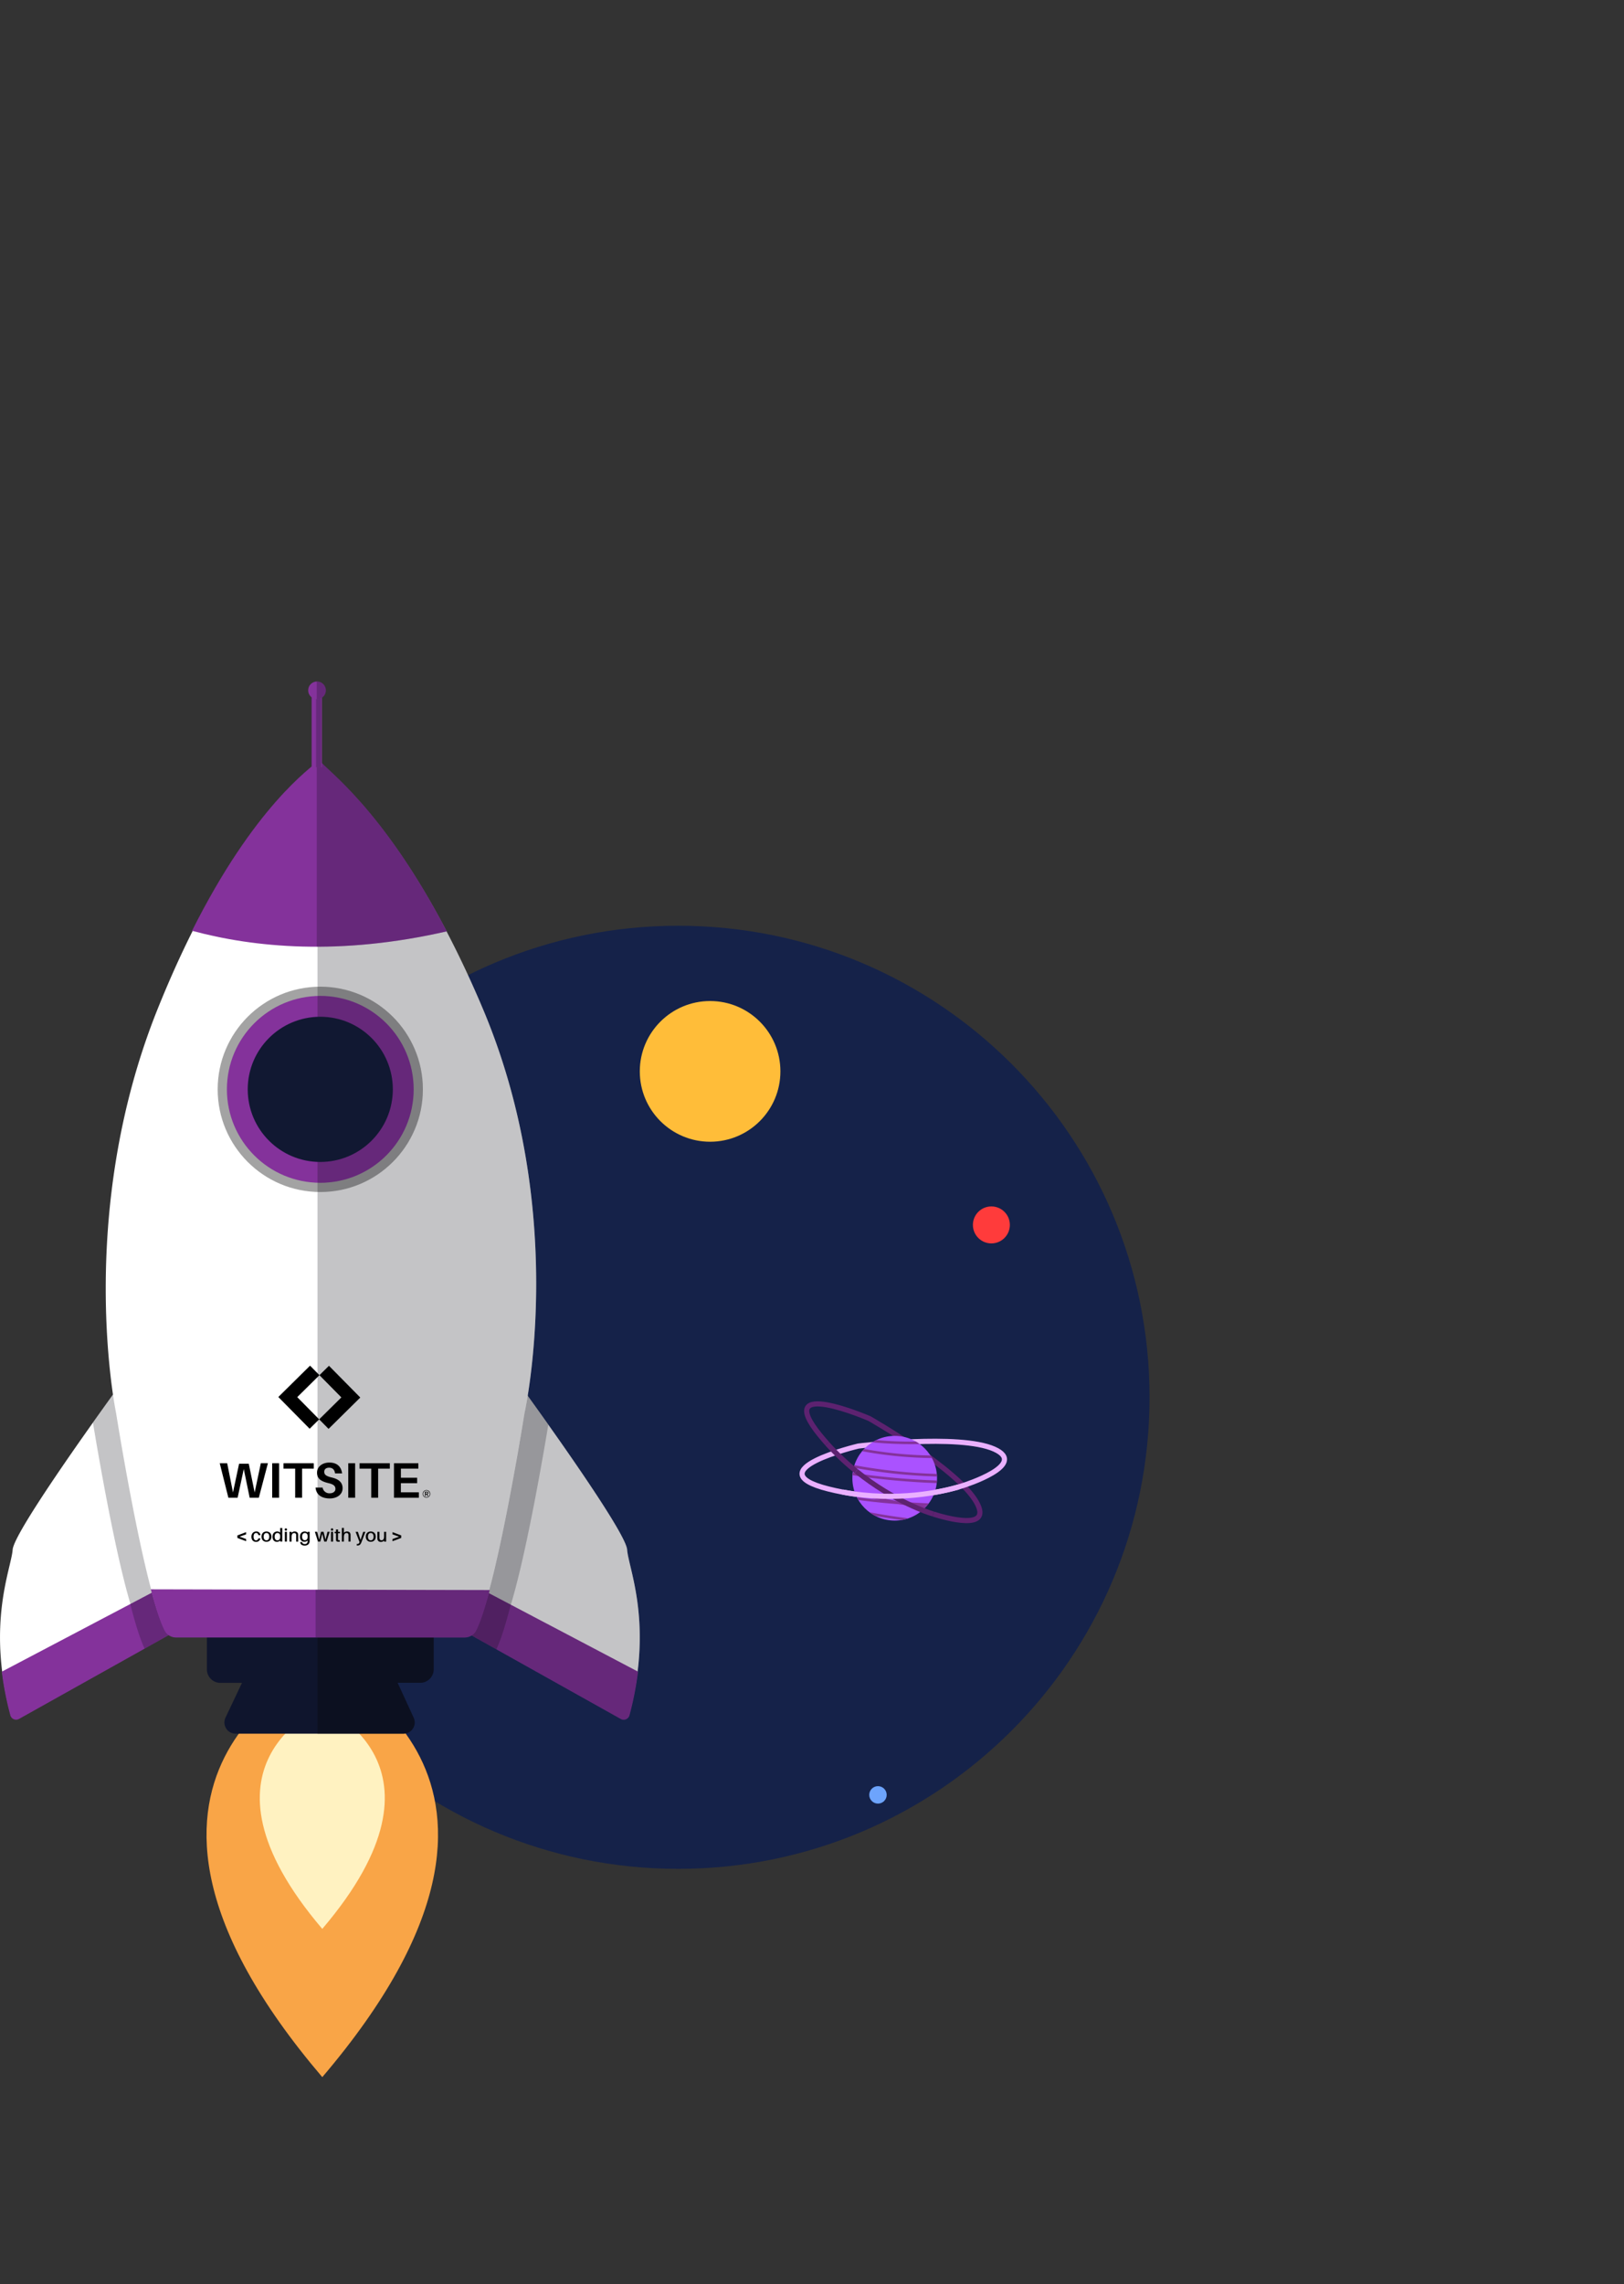 <svg xmlns="http://www.w3.org/2000/svg" xmlns:xlink="http://www.w3.org/1999/xlink" viewBox="0 0 1582.26 2224.13"><rect x="0" y="0" width="1582.26" height="2224.13" fill="#333333" stroke="none"/><defs><style>.cls-1{fill:#aa52ff;}.cls-2{fill:#0f152d;}.cls-3{fill:#84329b;}.cls-12,.cls-13,.cls-35,.cls-4,.cls-5{fill:none;stroke-miterlimit:10;}.cls-4{stroke:#84329b;stroke-width:10px;}.cls-35,.cls-5{stroke:#090b14;}.cls-12,.cls-13,.cls-35,.cls-5{stroke-width:5px;}.cls-6{fill:#fff;}.cls-7{fill:#a3a3a3;}.cls-8{fill:#152249;}.cls-9{fill:#ffbd39;}.cls-10{fill:#ff3b3b;}.cls-11{fill:#6da4fc;}.cls-12{stroke:#5d2270;}.cls-13{stroke:#eab0ff;}.cls-14{clip-path:url(#clip-path);}.cls-15{fill:#f9a547;}.cls-16{fill:#fff2c1;}.cls-17{clip-path:url(#clip-path-2);}.cls-18,.cls-20{fill:#090b14;}.cls-18{opacity:0.49;}.cls-19{clip-path:url(#clip-path-3);}.cls-20,.cls-33,.cls-35{opacity:0.24;}.cls-21{clip-path:url(#clip-path-4);}.cls-22{clip-path:url(#clip-path-5);}.cls-23{clip-path:url(#clip-path-6);}.cls-24{fill:#e2e2e2;}.cls-25{clip-path:url(#clip-path-7);}.cls-26{clip-path:url(#clip-path-8);}.cls-27{clip-path:url(#clip-path-9);}.cls-28{clip-path:url(#clip-path-10);}.cls-29{fill:#111832;}.cls-30{fill:#7a7a7a;}.cls-31{clip-path:url(#clip-path-11);}.cls-32{clip-path:url(#clip-path-12);}.cls-34{clip-path:url(#clip-path-13);}.cls-36{clip-path:url(#clip-path-14);}</style><clipPath id="clip-path" transform="translate(0 663.59)"><circle class="cls-1" cx="871.7" cy="775.83" r="41.24"/></clipPath><clipPath id="clip-path-2" transform="translate(0 663.59)"><path class="cls-2" d="M201.6,924.89V962a13.1,13.1,0,0,0,13.1,13.1h21.06l-16.06,33.85a10.93,10.93,0,0,0,9.88,15.62H393.06A10.93,10.93,0,0,0,403,1009l-15.63-34h22A13.1,13.1,0,0,0,422.51,962V924.89Z"/></clipPath><clipPath id="clip-path-3" transform="translate(0 663.59)"><path class="cls-6" d="M120.62,695.66A5.83,5.83,0,0,0,110.34,694c-23,31.88-96.76,134.93-98,151.35-1.46,19-25.64,72-2,160.54a5.83,5.83,0,0,0,8.48,3.58l166.13-92.92a5.81,5.81,0,0,0,2.71-6.82Z"/></clipPath><clipPath id="clip-path-4" transform="translate(0 663.59)"><path class="cls-6" d="M502.73,695.66A5.83,5.83,0,0,1,513,694c23,31.88,96.75,134.93,98,151.35,1.46,19,25.64,72,2,160.54a5.82,5.82,0,0,1-8.47,3.58L438.43,916.54a5.8,5.8,0,0,1-2.71-6.82Z"/></clipPath><clipPath id="clip-path-5" transform="translate(0 663.59)"><path class="cls-3" d="M621.59,964.18a307.77,307.77,0,0,1-8.3,42.45,5.82,5.82,0,0,1-8.47,3.58L438.69,917.29a5.82,5.82,0,0,1-2.72-6.82l11.81-37.71"/></clipPath><clipPath id="clip-path-6" transform="translate(0 663.59)"><path class="cls-3" d="M1.76,964.18a307.77,307.77,0,0,0,8.3,42.45,5.82,5.82,0,0,0,8.47,3.58l166.13-92.92a5.82,5.82,0,0,0,2.72-6.82l-11.81-37.71"/></clipPath><clipPath id="clip-path-7" transform="translate(0 663.59)"><path class="cls-6" d="M470.54,318.93C392,132.91,314.47,85.72,311.42,77.4c-8.39,8.18-83.67,57-157.85,241.53C72.69,520.1,113.13,712.51,113.13,712.51s27,170,47,209.9a12.51,12.51,0,0,0,11.16,6.89H452.78a12.48,12.48,0,0,0,11.15-6.89C484,882.53,511,712.51,511,712.51S554.86,518.68,470.54,318.93Z"/></clipPath><clipPath id="clip-path-8" transform="translate(0 663.59)"><path class="cls-3" d="M146.94,884c4.54,17.25,9.1,31.52,13.34,40a12.48,12.48,0,0,0,11.15,6.89H452.88A12.51,12.51,0,0,0,464,923.91c4.17-8.31,8.65-22.27,13.13-39.17"/></clipPath><clipPath id="clip-path-9" transform="translate(0 663.59)"><circle class="cls-7" cx="312.05" cy="397.16" r="99.97"/></clipPath><clipPath id="clip-path-10" transform="translate(0 663.59)"><circle class="cls-3" cx="312.05" cy="397.16" r="90.98"/></clipPath><clipPath id="clip-path-11" transform="translate(0 663.59)"><path class="cls-3" d="M311.56,77.08l-.7-.33c-8.39,7.69-62.84,44.56-123.75,166,60.41,16.32,143.87,24.45,248.2.55C372,122.12,317,85.52,311.56,77.08Z"/></clipPath><clipPath id="clip-path-12" transform="translate(0 663.59)"><line class="cls-4" x1="308.61" y1="83.5" x2="308.61" y2="8.61"/></clipPath><clipPath id="clip-path-13" transform="translate(0 663.59)"><line class="cls-5" x1="310.48" y1="83.5" x2="310.48" y2="8.61"/></clipPath><clipPath id="clip-path-14" transform="translate(0 663.59)"><circle class="cls-3" cx="308.86" cy="8.61" r="8.61"/></clipPath></defs><title>Recurso 2</title><g id="Capa_2" data-name="Capa 2"><g id="cohete"><path class="cls-8" d="M660.79,237.85C407.19,237.85,201.6,443.44,201.6,697s205.59,459.19,459.19,459.19S1120,950.64,1120,697,914.39,237.85,660.79,237.85ZM367.37,739.25c13-21,34-33,55-42C401.37,706.25,380.37,718.25,367.37,739.25Zm105,164c7-6,15,1,22-3C487.37,904.25,479.37,897.25,472.37,903.25Z" transform="translate(0 663.59)"/><circle class="cls-9" cx="691.85" cy="1043.25" r="68.5"/><circle class="cls-10" cx="965.9" cy="1192.75" r="18"/><circle class="cls-11" cx="855.4" cy="1747.75" r="8.5"/><path class="cls-12" d="M909.22,810.67c11.76,3.75,58.14,17.08,42.22-11.38-18.17-32.49-104.28-81.52-104.28-81.52s-94.9-41.15-48.37,16q3.51,4.31,7.11,8.33" transform="translate(0 663.59)"/><path class="cls-13" d="M836.28,744.5s-100.67,23.79-29.17,41.79S939,782.71,939,782.71s63.66-20.08,29.66-35.25S836.28,744.5,836.28,744.5Z" transform="translate(0 663.59)"/><circle class="cls-1" cx="871.7" cy="1439.42" r="41.24"/><g class="cls-14"><path class="cls-3" d="M817.37,190.42c11,9.3,24.31,15.45,37,22.09l41.14,21.55,82.27,43.11,46.44,24.34c2.85,1.49,5.38-2.82,2.53-4.32l-82.28-43.11-81.83-42.87c-7.43-3.9-14.91-7.73-22.29-11.72-6.8-3.67-13.51-7.61-19.43-12.6a2.55,2.55,0,0,0-3.54,0,2.52,2.52,0,0,0,0,3.53Z" transform="translate(0 663.59)"/><path class="cls-3" d="M794.19,731.57a399.33,399.33,0,0,0,132.95,9.1q18.61-1.86,37-5.46c1.58-.31.91-2.72-.66-2.41a397.56,397.56,0,0,1-132,3.38q-18.48-2.64-36.63-7c-1.57-.38-2.23,2-.67,2.41Z" transform="translate(0 663.59)"/><path class="cls-3" d="M780.84,733.72a391,391,0,0,0,44,12.7,399.37,399.37,0,0,0,136.82,6.77,393.5,393.5,0,0,0,45.18-8.29c1.84-.45,3.69-.92,5.52-1.4a1.25,1.25,0,0,0-.66-2.41,392.08,392.08,0,0,1-90.29,12.52,397.15,397.15,0,0,1-90.78-8.48,391.37,391.37,0,0,1-49.15-13.82c-1.52-.54-2.17,1.88-.66,2.41Z" transform="translate(0 663.59)"/><path class="cls-3" d="M764.61,748.4a520,520,0,0,0,89.57,20.82A524.79,524.79,0,0,0,945.89,774q25.86-.93,51.54-4.43c1.58-.22.91-2.63-.67-2.42a517.74,517.74,0,0,1-91.53,4.21,521.2,521.2,0,0,1-90.39-11.82Q789.75,754,765.28,746c-1.54-.5-2.19,1.91-.67,2.42Z" transform="translate(0 663.59)"/><path class="cls-3" d="M761.08,751.78c27.09,13.3,56.82,19.77,86.59,23.58a738.09,738.09,0,0,0,96.18,5.7q27.69-.09,55.3-2.17c1.59-.11,1.61-2.62,0-2.5a777.92,777.92,0,0,1-97.29,1.18c-16-.82-32-2.09-47.85-3.94a387.07,387.07,0,0,1-44.13-7.44,223.88,223.88,0,0,1-47.54-16.57c-1.44-.7-2.71,1.45-1.26,2.16Z" transform="translate(0 663.59)"/><path class="cls-3" d="M763.07,776.75c21,17.65,47.32,26.85,73.76,32.63,14.48,3.16,29.15,5.47,43.83,7.44q23.79,3.2,47.77,4.79,27,1.77,54,1.49a1.25,1.25,0,0,0,0-2.5,708.33,708.33,0,0,1-95.13-5.41c-14.9-1.87-29.79-4.12-44.51-7.1a248.25,248.25,0,0,1-39-10.86c-14.05-5.33-27.47-12.54-39-22.24-1.23-1-3,.73-1.77,1.76Z" transform="translate(0 663.59)"/><path class="cls-3" d="M773.55,771a522.44,522.44,0,0,0,87,26.94,528.52,528.52,0,0,0,89.73,11.51q25.43,1.05,50.88-.37c1.6-.09,1.61-2.59,0-2.5A522.83,522.83,0,0,1,822.2,785.47q-24.39-7.29-48-16.92c-1.48-.61-2.13,1.81-.66,2.41Z" transform="translate(0 663.59)"/><path class="cls-3" d="M799.66,787.35c8.89,5,19,7.06,29,8.57,11.11,1.69,22.26,3,33.45,4.05,22.58,2.11,45.25,3.09,67.93,3.67,12.82.33,25.64.53,38.47.73a1.25,1.25,0,0,0,0-2.5c-22.44-.35-44.89-.69-67.32-1.74s-44.88-2.77-67.14-5.93c-11.31-1.6-23-3.31-33.08-9a1.25,1.25,0,0,0-1.26,2.16Z" transform="translate(0 663.59)"/></g><path class="cls-12" d="M805.9,742.14a241.72,241.72,0,0,0,28.28,26.8" transform="translate(0 663.59)"/><path class="cls-12" d="M834.18,768.94c37.27,30.08,72.41,40.86,72.41,40.86s1,.34,2.63.87" transform="translate(0 663.59)"/><path class="cls-13" d="M821,789.29c53,10,97.76-.55,112.79-4.9" transform="translate(0 663.59)"/><path class="cls-15" d="M314,958.82S60.23,1061.3,314,1359C567.74,1061.3,314,958.82,314,958.82Z" transform="translate(0 663.59)"/><path class="cls-16" d="M314,998.64s-137,55.32,0,216C451,1054,314,998.64,314,998.64Z" transform="translate(0 663.59)"/><path class="cls-2" d="M201.6,924.89V962a13.1,13.1,0,0,0,13.1,13.1h21.06l-16.06,33.85a10.93,10.93,0,0,0,9.88,15.62H393.06A10.93,10.93,0,0,0,403,1009l-15.63-34h22A13.1,13.1,0,0,0,422.51,962V924.89Z" transform="translate(0 663.59)"/><g class="cls-17"><rect class="cls-18" x="309.34" y="954.85" width="1269.28" height="1269.28"/></g><path class="cls-6" d="M120.62,695.66A5.83,5.83,0,0,0,110.34,694c-23,31.88-96.76,134.93-98,151.35-1.46,19-25.64,72-2,160.54a5.83,5.83,0,0,0,8.48,3.58l166.13-92.92a5.81,5.81,0,0,0,2.71-6.82Z" transform="translate(0 663.59)"/><g class="cls-19"><path class="cls-20" d="M446.57,319.48C368,133.46,290.5,86.26,287.44,78c-8.39,8.18-83.67,57-157.85,241.53C48.71,520.65,89.15,713.06,89.15,713.06s27,170,47,209.9a12.48,12.48,0,0,0,11.15,6.89H428.8A12.5,12.5,0,0,0,440,923c20.05-39.88,47-209.9,47-209.9S530.88,519.23,446.57,319.48Z" transform="translate(0 663.59)"/></g><path class="cls-6" d="M502.73,695.66A5.83,5.83,0,0,1,513,694c23,31.88,96.75,134.93,98,151.35,1.46,19,25.64,72,2,160.54a5.82,5.82,0,0,1-8.47,3.58L438.43,916.54a5.8,5.8,0,0,1-2.71-6.82Z" transform="translate(0 663.59)"/><g class="cls-21"><path class="cls-20" d="M686.16,666.47C607.64,480.45,530.1,433.26,527,424.94c-8.39,8.18-83.67,57-157.85,241.53-80.88,201.17-40.44,393.58-40.44,393.58s27,170,47.05,209.91a12.47,12.47,0,0,0,11.15,6.88H668.4a12.5,12.5,0,0,0,11.16-6.88c20-39.89,47-209.91,47-209.91S770.48,866.22,686.16,666.47Z" transform="translate(0 663.59)"/><path class="cls-20" d="M495.65,318.93C417.13,132.91,339.59,85.72,336.53,77.4c-8.39,8.18-83.67,57-157.85,241.53C97.8,520.1,138.24,712.51,138.24,712.51s27,170,47,209.9a12.48,12.48,0,0,0,11.15,6.89H477.89a12.51,12.51,0,0,0,11.16-6.89c20-39.88,47-209.9,47-209.9S580,518.68,495.65,318.93Z" transform="translate(0 663.59)"/></g><path class="cls-3" d="M621.59,964.18a307.77,307.77,0,0,1-8.3,42.45,5.82,5.82,0,0,1-8.47,3.58L438.69,917.29a5.82,5.82,0,0,1-2.72-6.82l11.81-37.71" transform="translate(0 663.59)"/><g class="cls-22"><path class="cls-20" d="M725.85,576.22C647.33,390.2,569.78,343,566.73,334.69c-8.39,8.18-83.67,57-157.85,241.53C328,777.39,368.44,969.8,368.44,969.8s27,170,47.05,209.91a12.47,12.47,0,0,0,11.15,6.88H708.09a12.47,12.47,0,0,0,11.15-6.88c20-39.89,47-209.91,47-209.91S810.17,776,725.85,576.22Z" transform="translate(0 663.59)"/><path class="cls-20" d="M489.72,339.8C411.2,153.78,333.65,106.59,330.6,98.27c-8.39,8.18-83.67,57-157.86,241.53C91.87,541,132.31,733.38,132.31,733.38s27,170,47,209.91a12.49,12.49,0,0,0,11.16,6.88H472a12.48,12.48,0,0,0,11.16-6.88c20.05-39.89,47-209.91,47-209.91S574,539.55,489.72,339.8Z" transform="translate(0 663.59)"/></g><path class="cls-3" d="M1.76,964.18a307.77,307.77,0,0,0,8.3,42.45,5.82,5.82,0,0,0,8.47,3.58l166.13-92.92a5.82,5.82,0,0,0,2.72-6.82l-11.81-37.71" transform="translate(0 663.59)"/><g class="cls-23"><path class="cls-20" d="M451.84,339.44c-78.52-186-156.06-233.21-159.12-241.53-8.39,8.18-83.67,57-157.85,241.53C54,540.61,94.43,733,94.43,733s27,170,47,209.9a12.48,12.48,0,0,0,11.15,6.89H434.08a12.51,12.51,0,0,0,11.16-6.89c20-39.88,47-209.9,47-209.9S536.16,539.19,451.84,339.44Z" transform="translate(0 663.59)"/></g><path class="cls-24" d="M311.67,77.14l-.35-.17a1.55,1.55,0,0,0,.1.43Z" transform="translate(0 663.59)"/><path class="cls-24" d="M312.05,76.13c-.5.17-.74.44-.73.84l.35.17C312.19,76.59,312.33,76.27,312.05,76.13Z" transform="translate(0 663.59)"/><path class="cls-6" d="M470.54,318.93C392,132.91,314.47,85.72,311.42,77.4c-8.39,8.18-83.67,57-157.85,241.53C72.69,520.1,113.13,712.51,113.13,712.51s27,170,47,209.9a12.51,12.51,0,0,0,11.16,6.89H452.78a12.48,12.48,0,0,0,11.15-6.89C484,882.53,511,712.51,511,712.51S554.86,518.68,470.54,318.93Z" transform="translate(0 663.59)"/><g class="cls-25"><rect class="cls-20" x="309.34" y="577.32" width="1269.28" height="1269.28"/></g><path class="cls-3" d="M146.94,884c4.54,17.25,9.1,31.52,13.34,40a12.48,12.48,0,0,0,11.15,6.89H452.88A12.51,12.51,0,0,0,464,923.91c4.17-8.31,8.65-22.27,13.13-39.17" transform="translate(0 663.59)"/><g class="cls-26"><rect class="cls-20" x="307.49" y="907.83" width="1269.28" height="1269.28"/></g><circle class="cls-7" cx="312.05" cy="1060.75" r="99.97"/><g class="cls-27"><rect class="cls-20" x="309.34" y="430.61" width="1269.28" height="1269.28"/></g><circle class="cls-3" cx="312.05" cy="1060.75" r="90.98"/><g class="cls-28"><rect class="cls-20" x="309.34" y="447.08" width="1269.28" height="1269.28"/></g><circle class="cls-29" cx="312.05" cy="1060.75" r="70.69"/><path class="cls-30" d="M311.85,75.15a.87.87,0,0,0-.64,1.27C311.93,75.72,312.16,75.31,311.85,75.15Z" transform="translate(0 663.59)"/><path class="cls-30" d="M311.21,76.42c-.1.11-.22.21-.35.33l.7.33A3.05,3.05,0,0,1,311.21,76.42Z" transform="translate(0 663.59)"/><path class="cls-3" d="M311.56,77.08l-.7-.33c-8.39,7.69-62.84,44.56-123.75,166,60.41,16.32,143.87,24.45,248.2.55C372,122.12,317,85.52,311.56,77.08Z" transform="translate(0 663.59)"/><g class="cls-31"><rect class="cls-20" x="308.62" y="278.27" width="1269.28" height="1269.28"/></g><g class="cls-32"><rect class="cls-20" x="308.61" y="144.65" width="1269.28" height="1269.28"/></g><line class="cls-4" x1="308.61" y1="747.09" x2="308.61" y2="672.21"/><g class="cls-33"><g class="cls-34"><rect class="cls-35" x="310.48" y="144.65" width="1269.28" height="1269.28"/></g><line class="cls-5" x1="310.48" y1="747.09" x2="310.48" y2="672.21"/></g><circle class="cls-3" cx="308.86" cy="672.21" r="8.61"/><g class="cls-36"><rect class="cls-20" x="308.61" width="1269.28" height="1269.28"/></g><g id="una_tinta" data-name="una tinta"><path d="M417.36,790.09a1,1,0,0,0-.44-.86,2.39,2.39,0,0,0-1.32-.29H414v4.2h.8v-1.79h.78l.85,1.79h.9l-.95-1.92a1.18,1.18,0,0,0,.72-.38A1.11,1.11,0,0,0,417.36,790.09Zm-1.06.6a1.65,1.65,0,0,1-.82.15h-.67v-1.39h.65a1.58,1.58,0,0,1,.83.17.63.63,0,0,1,.26.55A.57.57,0,0,1,416.3,790.69Z" transform="translate(0 663.59)"/><path d="M417.79,788.17a3.76,3.76,0,0,0-2.28-.77,3.71,3.71,0,0,0-1.63.36,3.6,3.6,0,0,0-1.28,1,4.07,4.07,0,0,0-.6,1.1,3.78,3.78,0,0,0-.2,1.2,3.7,3.7,0,0,0,1.08,2.6,3.76,3.76,0,0,0,1.21.82,3.61,3.61,0,0,0,2.81,0,3.9,3.9,0,0,0,1.23-.82,3.55,3.55,0,0,0,.81-1.18,3.83,3.83,0,0,0,.27-1.43,3.7,3.7,0,0,0-1.42-2.94Zm.72,4.19a3.53,3.53,0,0,1-.69,1,3.46,3.46,0,0,1-1.08.7,3.37,3.37,0,0,1-1.26.25,3.29,3.29,0,0,1-2.27-1,2.9,2.9,0,0,1-.7-1,3,3,0,0,1-.25-1.22,3.31,3.31,0,0,1,.25-1.24,3.24,3.24,0,0,1,.73-1.07,3.09,3.09,0,0,1,1-.68,3.27,3.27,0,0,1,1.25-.23,3.35,3.35,0,0,1,1.25.24,3.06,3.06,0,0,1,1.75,1.75,3.29,3.29,0,0,1,.24,1.26A3.16,3.16,0,0,1,418.51,792.36Z" transform="translate(0 663.59)"/><polygon points="320.51 1329.92 351.03 1360.83 320.11 1391.35 310.96 1382.08 332.6 1360.71 311.23 1339.08 320.51 1329.92"/><polygon points="302.08 1329.8 271.17 1360.32 301.69 1391.23 310.96 1382.08 289.6 1360.44 311.23 1339.08 302.08 1329.8"/><path d="M252.16,794.82h-8.9l-5.75-27.94-6,27.94h-9l-8.42-33.58h7.26L227,789.66l5.94-27.94h9.44l5.74,28,6-28.52h6.91Z" transform="translate(0 663.59)"/><path d="M265.2,794.82V761.24h6.72v33.58Z" transform="translate(0 663.59)"/><path d="M294.31,766.49v28.33h-6.72V766.49H276.2v-5.25h29.49v5.25Z" transform="translate(0 663.59)"/><path d="M333.29,771.12h-6.86c-.39-3.41-2.29-5.55-5.79-5.55-2.68,0-4.73,1.26-4.73,4s1.8,4.23,7.16,5.5c7.4,1.7,10.71,5.11,10.71,10.51,0,6.33-5.79,9.93-12.41,9.93-8,0-13.29-3.55-13.92-10.61h6.86a6.68,6.68,0,0,0,7,5.6c3.06,0,5.5-1.66,5.5-4.24,0-2.82-1.75-4.48-6.72-5.64-6.86-1.66-11.19-4-11.19-10.22s5.59-9.84,12-9.84C328.91,760.55,332.56,765.13,333.29,771.12Z" transform="translate(0 663.59)"/><path d="M339.32,794.82V761.24H346v33.58Z" transform="translate(0 663.59)"/><path d="M368.43,766.49v28.33h-6.72V766.49H350.32v-5.25h29.49v5.25Z" transform="translate(0 663.59)"/><path d="M408.09,794.82H383.85V761.24H407.6v5.25h-17v8.86h15.82v5.3H390.57v8.86h17.52Z" transform="translate(0 663.59)"/><polygon points="231.29 1497.55 239.76 1500.74 239.76 1498.6 233.38 1496.31 239.76 1494.05 239.76 1491.92 231.29 1495.11 231.29 1497.55"/><path d="M249.54,829.14c1.17,0,1.94.67,2.23,2.12h2a3.89,3.89,0,0,0-4.17-3.56c-2.5,0-4.63,1.82-4.63,5.07s1.89,5,4.39,5a4.05,4.05,0,0,0,4.35-3.42h-2a2.23,2.23,0,0,1-2.23,2c-1.33,0-2.41-1.1-2.41-3.69C247.06,830.24,248.16,829.14,249.54,829.14Z" transform="translate(0 663.59)"/><path d="M259.61,827.7c-3.22,0-4.84,2.23-4.84,5s1.62,5,4.84,5,4.84-2.25,4.84-5S262.81,827.7,259.61,827.7Zm0,8.62c-1.75,0-2.76-1.44-2.76-3.6s1-3.58,2.76-3.58,2.73,1.42,2.73,3.58S261.33,836.32,259.61,836.32Z" transform="translate(0 663.59)"/><path d="M273,828.88a3.72,3.72,0,0,0-.68-.63v0a4.24,4.24,0,0,0-2.21-.57c-2.47,0-4.62,1.69-4.62,5.18,0,2.81,1.56,4.88,4.29,4.88a4.31,4.31,0,0,0,2.5-.72,3.71,3.71,0,0,0,.72-.74v1.2h2V824.28h-2Zm-2.77,7.44c-1.71,0-2.66-1.53-2.66-3.6,0-2.37,1.19-3.58,2.75-3.58,1.28,0,2.68.86,2.68,3.18v.51C273,835.38,271.72,836.32,270.23,836.32Z" transform="translate(0 663.59)"/><rect x="277.53" y="1491.55" width="1.98" height="9.55"/><path d="M278.52,824.63a1.14,1.14,0,1,0,0,2.28,1.14,1.14,0,1,0,0-2.28Z" transform="translate(0 663.59)"/><path d="M287.09,827.7a3.61,3.61,0,0,0-2.39.72h0a5.66,5.66,0,0,0-.64.65V828h-2v9.55h2v-4.28c0-3,1.11-4.06,2.48-4.06a1.8,1.8,0,0,1,2,1.83c0,.49,0,.9,0,1.35v5.16h2v-5.37c0-.78,0-1.21-.06-1.69C290.31,828.76,289.13,827.7,287.09,827.7Z" transform="translate(0 663.59)"/><path d="M299.76,828.84a7.82,7.82,0,0,0-.63-.55,4.29,4.29,0,0,0-2.27-.59c-2.46,0-4.62,1.66-4.62,5.14,0,2.81,1.6,4.83,4.35,4.83A4.14,4.14,0,0,0,299,837s.4-.34.71-.63c0,.28,0,.55,0,.88a2.51,2.51,0,0,1-2.79,2.64c-1.47,0-2.36-.7-2.48-1.72l0-.17h-1.94l0,.18c.19,2,1.65,3.21,4.4,3.21s4.68-1.46,4.79-4.36c0-.52,0-1.26,0-1.85V828h-2ZM297,836.23c-1.71,0-2.67-1.5-2.67-3.56,0-2.38,1.19-3.53,2.76-3.53,1.27,0,2.68.86,2.68,3.18v.42C299.76,835.29,298.48,836.23,297,836.23Z" transform="translate(0 663.59)"/><polygon points="317.13 1499.35 315.23 1491.56 312.82 1491.56 310.96 1499.34 309 1491.55 306.77 1491.55 309.81 1501.1 312.1 1501.1 314 1493.38 315.89 1501.1 318.16 1501.1 321.2 1491.55 319.1 1491.55 317.13 1499.35"/><rect x="322.51" y="1491.55" width="1.98" height="9.55"/><path d="M323.5,824.63a1.14,1.14,0,1,0,0,2.28,1.14,1.14,0,1,0,0-2.28Z" transform="translate(0 663.59)"/><path d="M329.38,825.74h-2V828h-1.35v1.39h1.35v5.18c0,.54,0,.95,0,1.28.09,1.26.74,1.81,2.23,1.81a10.44,10.44,0,0,0,1.46-.1v-1.37c-1.3.12-1.66-.07-1.73-1,0-.25,0-.47,0-.79v-5h1.88V828h-1.88Z" transform="translate(0 663.59)"/><path d="M338.1,827.7a3.62,3.62,0,0,0-2.32.69h0a4.85,4.85,0,0,0-.72.62v-4.81h-2V837.5h2v-4.28c0-3,1.11-4,2.48-4.06a1.79,1.79,0,0,1,2,1.83c0,.49,0,.9,0,1.35v5.16h2v-5.37c0-.78,0-1.21-.06-1.69C341.31,828.76,340.15,827.7,338.1,827.7ZM335,829.52h0v0Z" transform="translate(0 663.59)"/><path d="M351.3,836,348.67,828h-2.22l3.86,10-.15.35a1.92,1.92,0,0,1-1.94,1.49c-.2,0-.4,0-.63,0v1.46a5.21,5.21,0,0,0,.93,0c1.73,0,2.76-.9,3.64-3.16L356,828H353.9Z" transform="translate(0 663.59)"/><path d="M361.23,827.7c-3.22,0-4.84,2.23-4.84,5s1.62,5,4.84,5,4.84-2.25,4.84-5S364.43,827.7,361.23,827.7Zm0,8.62c-1.74,0-2.75-1.44-2.75-3.6s1-3.58,2.75-3.58,2.74,1.42,2.74,3.58S363,836.32,361.23,836.32Z" transform="translate(0 663.59)"/><path d="M374.2,832.45c0,2.77-1.05,3.83-2.43,3.83a1.87,1.87,0,0,1-2-1.73,11.18,11.18,0,0,1-.07-1.31V828h-2v5.69a9.94,9.94,0,0,0,.09,1.69,3.07,3.07,0,0,0,3.34,2.43,3.84,3.84,0,0,0,2.41-.7,5.3,5.3,0,0,0,.67-.69v1.13h2V828h-2Z" transform="translate(0 663.59)"/><polygon points="382.43 1491.92 382.43 1494.06 388.82 1496.33 382.43 1498.62 382.43 1500.74 390.9 1497.55 390.9 1495.11 382.43 1491.92"/></g></g></g></svg>